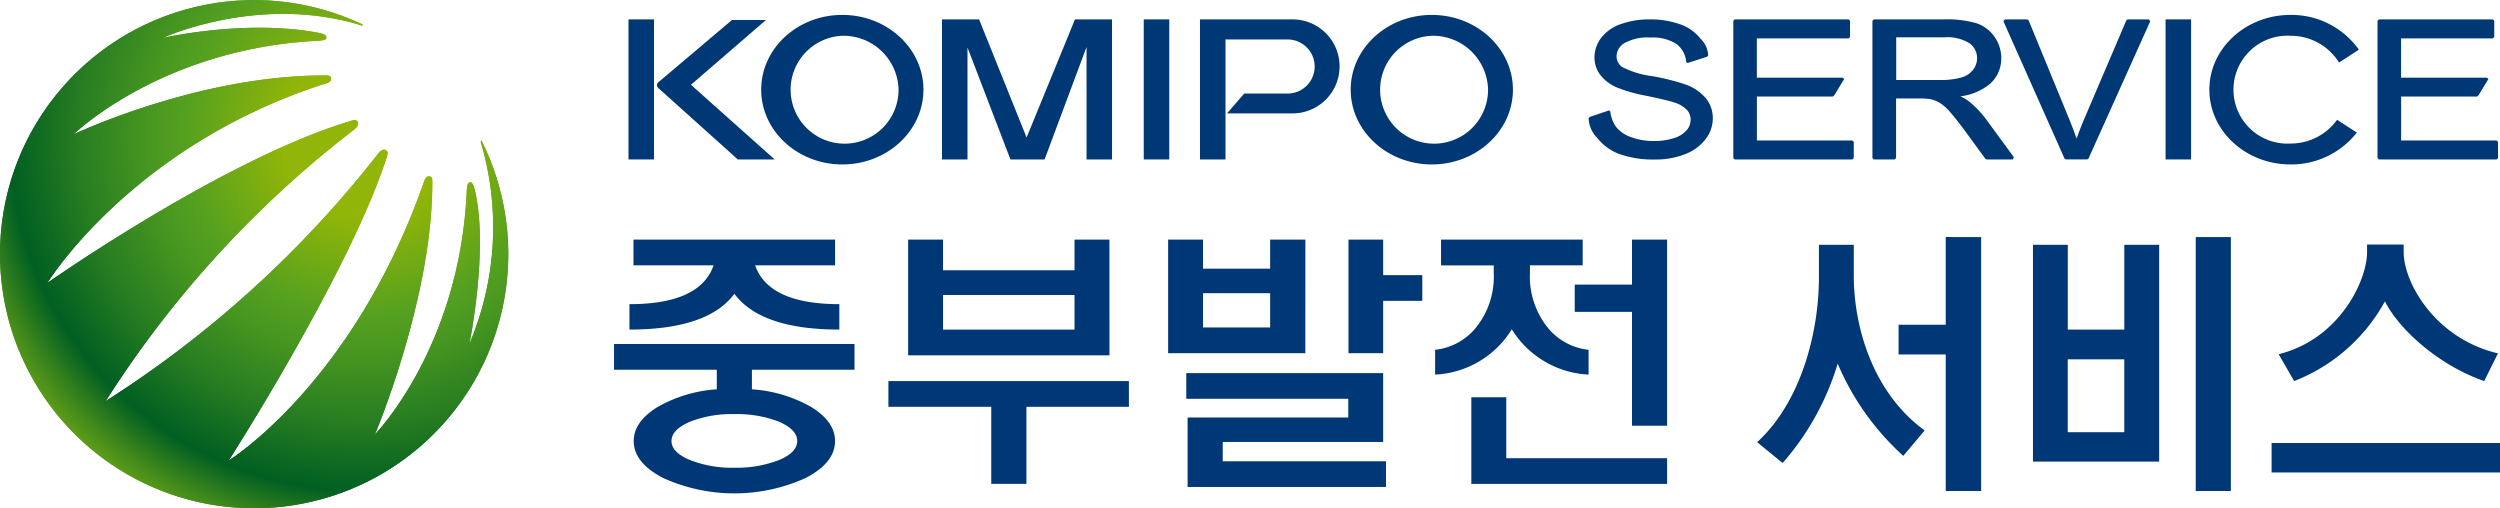 <svg xmlns="http://www.w3.org/2000/svg" xmlns:xlink="http://www.w3.org/1999/xlink" width="227" height="46.156" viewBox="0 0 227 46.156">
  <defs>
    <radialGradient id="radial-gradient" cx="0.716" cy="0.27" r="0.843" gradientTransform="translate(0)" gradientUnits="objectBoundingBox">
      <stop offset="0.193" stop-color="#91b508"/>
      <stop offset="0.422" stop-color="#54a020"/>
      <stop offset="0.508" stop-color="#479620"/>
      <stop offset="0.666" stop-color="#277d21"/>
      <stop offset="0.826" stop-color="#005f22"/>
      <stop offset="0.925" stop-color="#448b1b"/>
      <stop offset="1" stop-color="#73aa17"/>
    </radialGradient>
    <clipPath id="clip-path">
      <path id="Path_117" data-name="Path 117" d="M93.985,486.04A23.077,23.077,0,1,0,137.744,475.8c-.084-.134-.138-.04-.086.125a27.075,27.075,0,0,1-1.054,18.268s1.75-8.515.523-13.848c-.125-.53-.246-.816-.4-.826-.2-.016-.335.145-.357.7-.6,14.28-8.343,22.191-8.343,22.191s5.107-12.037,5.211-22.512c.006-.6.031-.831-.171-.9s-.414-.013-.555.394c-6.419,18.4-17.765,25.392-17.765,25.392s10.789-16.786,14.269-27.283c.153-.463.258-.715.055-.87s-.461-.083-.737.268a98.31,98.31,0,0,1-24.755,22.486,96.026,96.026,0,0,1,22.58-24.67c.354-.279.417-.537.27-.738s-.4-.094-.869.051c-11.481,3.524-27.272,14.623-27.272,14.623s7.668-12.514,25.349-18.135c.409-.129.463-.314.39-.524s-.3-.184-.9-.177c-11.364.078-22.458,5.344-22.458,5.344s8-7.809,22.226-8.5c.551-.026.743-.108.728-.312-.011-.156-.165-.3-.7-.4-6.639-1.273-14.161.462-14.161.462s8.683-4.021,18.006-1.151c.17.058.2-.031.1-.094A23.07,23.07,0,0,0,93.985,486.04" transform="translate(-93.985 -462.964)" fill="url(#radial-gradient)"/>
    </clipPath>
    <radialGradient id="radial-gradient-3" cx="0.707" cy="0.279" r="0.832" xlink:href="#radial-gradient"/>
  </defs>
  <g id="Group_49" data-name="Group 49" transform="translate(-93.985 -462.964)">
    <g id="Group_43" data-name="Group 43" transform="translate(93.985 462.964)">
      <path id="Path_116" data-name="Path 116" d="M93.985,486.04A23.077,23.077,0,1,0,137.744,475.8c-.084-.134-.138-.04-.086.125a27.075,27.075,0,0,1-1.054,18.268s1.75-8.515.523-13.848c-.125-.53-.246-.816-.4-.826-.2-.016-.335.145-.357.7-.6,14.28-8.343,22.191-8.343,22.191s5.107-12.037,5.211-22.512c.006-.6.031-.831-.171-.9s-.414-.013-.555.394c-6.419,18.4-17.765,25.392-17.765,25.392s10.789-16.786,14.269-27.283c.153-.463.258-.715.055-.87s-.461-.083-.737.268a98.31,98.31,0,0,1-24.755,22.486,96.026,96.026,0,0,1,22.58-24.67c.354-.279.417-.537.27-.738s-.4-.094-.869.051c-11.481,3.524-27.272,14.623-27.272,14.623s7.668-12.514,25.349-18.135c.409-.129.463-.314.39-.524s-.3-.184-.9-.177c-11.364.078-22.458,5.344-22.458,5.344s8-7.809,22.226-8.5c.551-.026.743-.108.728-.312-.011-.156-.165-.3-.7-.4-6.639-1.273-14.161.462-14.161.462s8.683-4.021,18.006-1.151c.17.058.2-.031.1-.094A23.07,23.07,0,0,0,93.985,486.04" transform="translate(-93.985 -462.964)" fill="url(#radial-gradient)"/>
      <g id="Group_42" data-name="Group 42" clip-path="url(#clip-path)">
        <rect id="Rectangle_20" data-name="Rectangle 20" width="46.756" height="46.74" transform="translate(0 -0.585)" fill="url(#radial-gradient-3)"/>
      </g>
    </g>
    <g id="Group_48" data-name="Group 48" transform="translate(149.741 464.318)">
      <g id="Group_46" data-name="Group 46" transform="translate(1.311)">
        <g id="Group_44" data-name="Group 44">
          <path id="Path_118" data-name="Path 118" d="M217.529,477.824c-4.061,0-7.364-3.044-7.364-6.789s3.3-6.788,7.364-6.788,7.366,3.043,7.366,6.788-3.3,6.789-7.366,6.789m0-11.682a4.9,4.9,0,1,0,5.108,4.893,5.006,5.006,0,0,0-5.108-4.893" transform="translate(-144.588 -464.247)" fill="#003876"/>
          <path id="Path_119" data-name="Path 119" d="M166.824,477.824c-4.061,0-7.365-3.044-7.365-6.789s3.3-6.788,7.365-6.788,7.366,3.043,7.366,6.788-3.3,6.789-7.366,6.789m0-11.682a4.9,4.9,0,1,0,5.107,4.893,5.007,5.007,0,0,0-5.107-4.893" transform="translate(-147.409 -464.247)" fill="#003876"/>
          <rect id="Rectangle_21" data-name="Rectangle 21" width="2.317" height="12.717" transform="translate(46.785 0.407)" fill="#003876"/>
          <path id="Path_120" data-name="Path 120" d="M190.45,477.349h-2.316l0-10.21-3.809,10.21-3.1,0-3.9-10.165v10.169h-2.315V464.632h3.366l4.315,10.724,4.393-10.724h3.363Z" transform="translate(-146.543 -464.226)" fill="#003876"/>
          <path id="Path_121" data-name="Path 121" d="M161.179,477.346h-3.348l-7.183-6.452a.457.457,0,0,1-.159-.28.368.368,0,0,1,.143-.288l6.672-5.642h3.086l-6.811,5.882Z" transform="translate(-147.908 -464.223)" fill="#003876"/>
          <rect id="Rectangle_22" data-name="Rectangle 22" width="2.316" height="12.717" transform="translate(0 0.407)" fill="#003876"/>
          <path id="Path_122" data-name="Path 122" d="M205.608,464.632H197.2v12.717h2.317V466.456h5.642a2.455,2.455,0,0,1,0,4.911h-3.943l-1.559,1.8h5.952a4.267,4.267,0,1,0,0-8.534" transform="translate(-145.309 -464.226)" fill="#003876"/>
        </g>
        <g id="Group_45" data-name="Group 45" transform="translate(87.179)">
          <rect id="Rectangle_23" data-name="Rectangle 23" width="2.317" height="12.717" transform="translate(52.388 0.407)" fill="#003876"/>
          <path id="Path_123" data-name="Path 123" d="M241.3,471.825a4.3,4.3,0,0,0-1.838-1.269,20.6,20.6,0,0,0-3.088-.775,7.989,7.989,0,0,1-2.714-.837,1.175,1.175,0,0,1-.492-.973,1.413,1.413,0,0,1,.709-1.18,4.229,4.229,0,0,1,2.355-.509,4.052,4.052,0,0,1,2.345.562,2.265,2.265,0,0,1,.909,1.644l.129.107,1.758-.568.113-.127a2.249,2.249,0,0,0-.7-1.516,4,4,0,0,0-1.865-1.311,8,8,0,0,0-2.759-.44,7.6,7.6,0,0,0-2.583.419,3.774,3.774,0,0,0-1.8,1.247,2.926,2.926,0,0,0-.619,1.78,2.627,2.627,0,0,0,.509,1.573,3.781,3.781,0,0,0,1.526,1.162,14.124,14.124,0,0,0,2.7.761c1.264.265,2.088.461,2.453.585a2.755,2.755,0,0,1,1.195.678,1.309,1.309,0,0,1,.347.91,1.454,1.454,0,0,1-.364.955,2.478,2.478,0,0,1-1.141.707,5.678,5.678,0,0,1-1.814.265,5.877,5.877,0,0,1-2.084-.349,2.994,2.994,0,0,1-1.341-.9A2.945,2.945,0,0,1,232.6,473l-.129-.1-1.73.585-.112.125a2.63,2.63,0,0,0,.785,1.784,4.465,4.465,0,0,0,2.048,1.477,9.2,9.2,0,0,0,3.2.485,7.308,7.308,0,0,0,2.715-.481,4.231,4.231,0,0,0,1.872-1.365,3.12,3.12,0,0,0,.657-1.886A2.854,2.854,0,0,0,241.3,471.825Z" transform="translate(-230.628 -464.226)" fill="#003876"/>
          <path id="Path_124" data-name="Path 124" d="M253.882,475.627h-8.666v-3.992h6.912l.125-.125.884-1.462-.125-.125h-7.8v-3.567h8.334l.125-.126v-1.471l-.125-.126H243.2l-.125.126v12.466l.125.125h10.686l.125-.125v-1.471Z" transform="translate(-229.936 -464.226)" fill="#003876"/>
          <path id="Path_125" data-name="Path 125" d="M265.4,473.756a9.082,9.082,0,0,0-1.6-1.682,4.244,4.244,0,0,0-.772-.459,5.124,5.124,0,0,0,2.684-1.127,3.058,3.058,0,0,0,1.026-2.329,3.338,3.338,0,0,0-.618-1.951,3.237,3.237,0,0,0-1.655-1.233,9.754,9.754,0,0,0-2.951-.343h-6.349l-.126.126v12.466l.126.125h1.895l.126-.125v-5.41h2.072a6.554,6.554,0,0,1,1.028.056,3,3,0,0,1,.83.319,4.006,4.006,0,0,1,.93.808c.355.394.813.968,1.36,1.708l1.895,2.594.1.051h2.383l.1-.2Zm-4.262-3.622H257.2v-3.873H261.6a3.729,3.729,0,0,1,2.253.543,1.632,1.632,0,0,1,.689,1.355,1.727,1.727,0,0,1-.357,1.044,2.04,2.04,0,0,1-1.05.7A6.883,6.883,0,0,1,261.142,470.134Z" transform="translate(-229.269 -464.226)" fill="#003876"/>
          <path id="Path_126" data-name="Path 126" d="M279.524,464.632H277.59l-.116.076-3.868,9.056c-.242.563-.462,1.131-.655,1.691-.18-.532-.394-1.1-.638-1.69l-3.722-9.055-.115-.078h-2.051l-.115.176,5.548,12.466.114.074h1.945l.114-.074,5.607-12.465Z" transform="translate(-228.643 -464.226)" fill="#003876"/>
          <path id="Path_127" data-name="Path 127" d="M309.3,475.627H300.63v-3.992h6.912l.125-.125.884-1.462-.125-.125h-7.8v-3.567h8.334l.125-.126v-1.471l-.125-.126H298.61l-.125.126v12.466l.125.125H309.3l.125-.125v-1.471Z" transform="translate(-226.853 -464.226)" fill="#003876"/>
          <path id="Path_128" data-name="Path 128" d="M291.39,475.926a4.9,4.9,0,1,1,0-9.784,5.149,5.149,0,0,1,4.407,2.432l1.8-1.172a7.52,7.52,0,0,0-6.211-3.155c-4.061,0-7.365,3.043-7.365,6.788s3.3,6.789,7.365,6.789a7.556,7.556,0,0,0,6.023-2.893l-1.789-1.162A5.173,5.173,0,0,1,291.39,475.926Z" transform="translate(-227.657 -464.247)" fill="#003876"/>
        </g>
      </g>
      <path id="Path_129" data-name="Path 129" d="M164.182,505.227a15.669,15.669,0,0,1-12.905,0c-1.791-.922-2.689-2.046-2.689-3.362,0-1.171.723-2.194,2.152-3.084a12.538,12.538,0,0,1,5.391-1.615v-1.779H146.8v-2.336h21.836v2.336h-9.316v1.779a12.6,12.6,0,0,1,5.4,1.615c1.429.89,2.147,1.913,2.147,3.084C166.871,503.181,165.973,504.306,164.182,505.227Zm3.077-13.484q-7.11,0-9.532-3.245-2.413,3.243-9.527,3.245v-2.307q6.41,0,7.641-3.524h-7.277v-2.339h18.307v2.339h-7.258q1.232,3.518,7.646,3.524Zm-5.468,8.368a10.59,10.59,0,0,0-4.064-.691,10.357,10.357,0,0,0-4.034.691c-1.115.484-1.674,1.066-1.674,1.753s.559,1.258,1.674,1.722a10.35,10.35,0,0,0,4.034.7,10.583,10.583,0,0,0,4.064-.7c1.1-.463,1.644-1.037,1.644-1.722S162.889,500.6,161.791,500.112Z" transform="translate(-146.802 -463.172)" fill="#003877"/>
      <path id="Path_130" data-name="Path 130" d="M192.239,498.753h-9.307v7h-3.194v-7H170.4v-2.336h21.835Zm-1.766-4.673h-18.28V483.574h3.17v2.782H187.3v-2.782h3.17Zm-15.11-5.474v3.137H187.3v-3.137Z" transform="translate(-145.489 -463.172)" fill="#003877"/>
      <path id="Path_131" data-name="Path 131" d="M206.922,483.574h-3.2v2.641h-6.092v-2.641h-3.169v10.314h12.458Zm-3.2,7.976h-6.092v-3.112h6.092Z" transform="translate(-144.15 -463.172)" fill="#003877"/>
      <path id="Path_132" data-name="Path 132" d="M213.123,486.8v-3.225h-3.15v10.313h3.15v-4.753h3.553V486.8Z" transform="translate(-143.287 -463.172)" fill="#003877"/>
      <path id="Path_133" data-name="Path 133" d="M199.333,501.309H213.9v-6.251H196.022v2.331H210.73v1.7H196.142v6.306h18.013v-2.331H199.333Z" transform="translate(-144.064 -462.533)" fill="#003877"/>
      <path id="Path_134" data-name="Path 134" d="M229.434,490.135h5.2v10.339h3.186v-16.9h-3.186v4.086h-5.2Z" transform="translate(-142.205 -463.172)" fill="#003877"/>
      <path id="Path_135" data-name="Path 135" d="M224.389,491.719a8.682,8.682,0,0,0,6.971,4.112V493.58a5.534,5.534,0,0,1-3.582-1.861,7.388,7.388,0,0,1-1.743-5.117v-.689h4.789v-2.339H217.963v2.339h4.786v.689a7.373,7.373,0,0,1-1.743,5.117,5.551,5.551,0,0,1-3.58,1.861v2.251A8.653,8.653,0,0,0,224.389,491.719Z" transform="translate(-142.873 -463.172)" fill="#003877"/>
      <path id="Path_136" data-name="Path 136" d="M235.132,502.668H223.713v-5.534H220.54V505h17.777v-2.332Z" transform="translate(-142.699 -462.417)" fill="#003877"/>
      <g id="Group_47" data-name="Group 47" transform="translate(103.791 20.174)">
        <path id="Path_137" data-name="Path 137" d="M253.9,486.858c0,4.669,1.728,10.633,6.434,14.056l-1.94,2.309a23.8,23.8,0,0,1-5.956-8.376,24.24,24.24,0,0,1-5,9.025l-2.313-1.893c4.015-3.683,5.61-10.01,5.61-14.989v-2.931H253.9Zm11.566-3.5v23.055h-3.218v-12.4h-4.281v-2.7h4.281v-7.962Z" transform="translate(-245.123 -483.358)" fill="#003877"/>
        <path id="Path_138" data-name="Path 138" d="M280.308,484.058v19.683H268.849V484.058h3.163v7.7h5.131v-7.7Zm-8.3,17.013h5.131v-6.614h-5.131Zm14.81-17.713v23.055h-3.19V483.358Z" transform="translate(-243.803 -483.358)" fill="#003877"/>
        <path id="Path_139" data-name="Path 139" d="M310.114,502.02v2.673H289.376V502.02Zm-8.747-17.348c0,2.826,2.9,7.882,8.561,9.206l-1.249,2.516c-3.989-1.374-7.658-4.565-9.014-7.235a16,16,0,0,1-8.241,7.235l-1.409-2.439c5.477-1.347,8.029-6.639,8.029-9.283V484h3.323Z" transform="translate(-242.661 -483.322)" fill="#003877"/>
      </g>
    </g>
  </g>
</svg>
